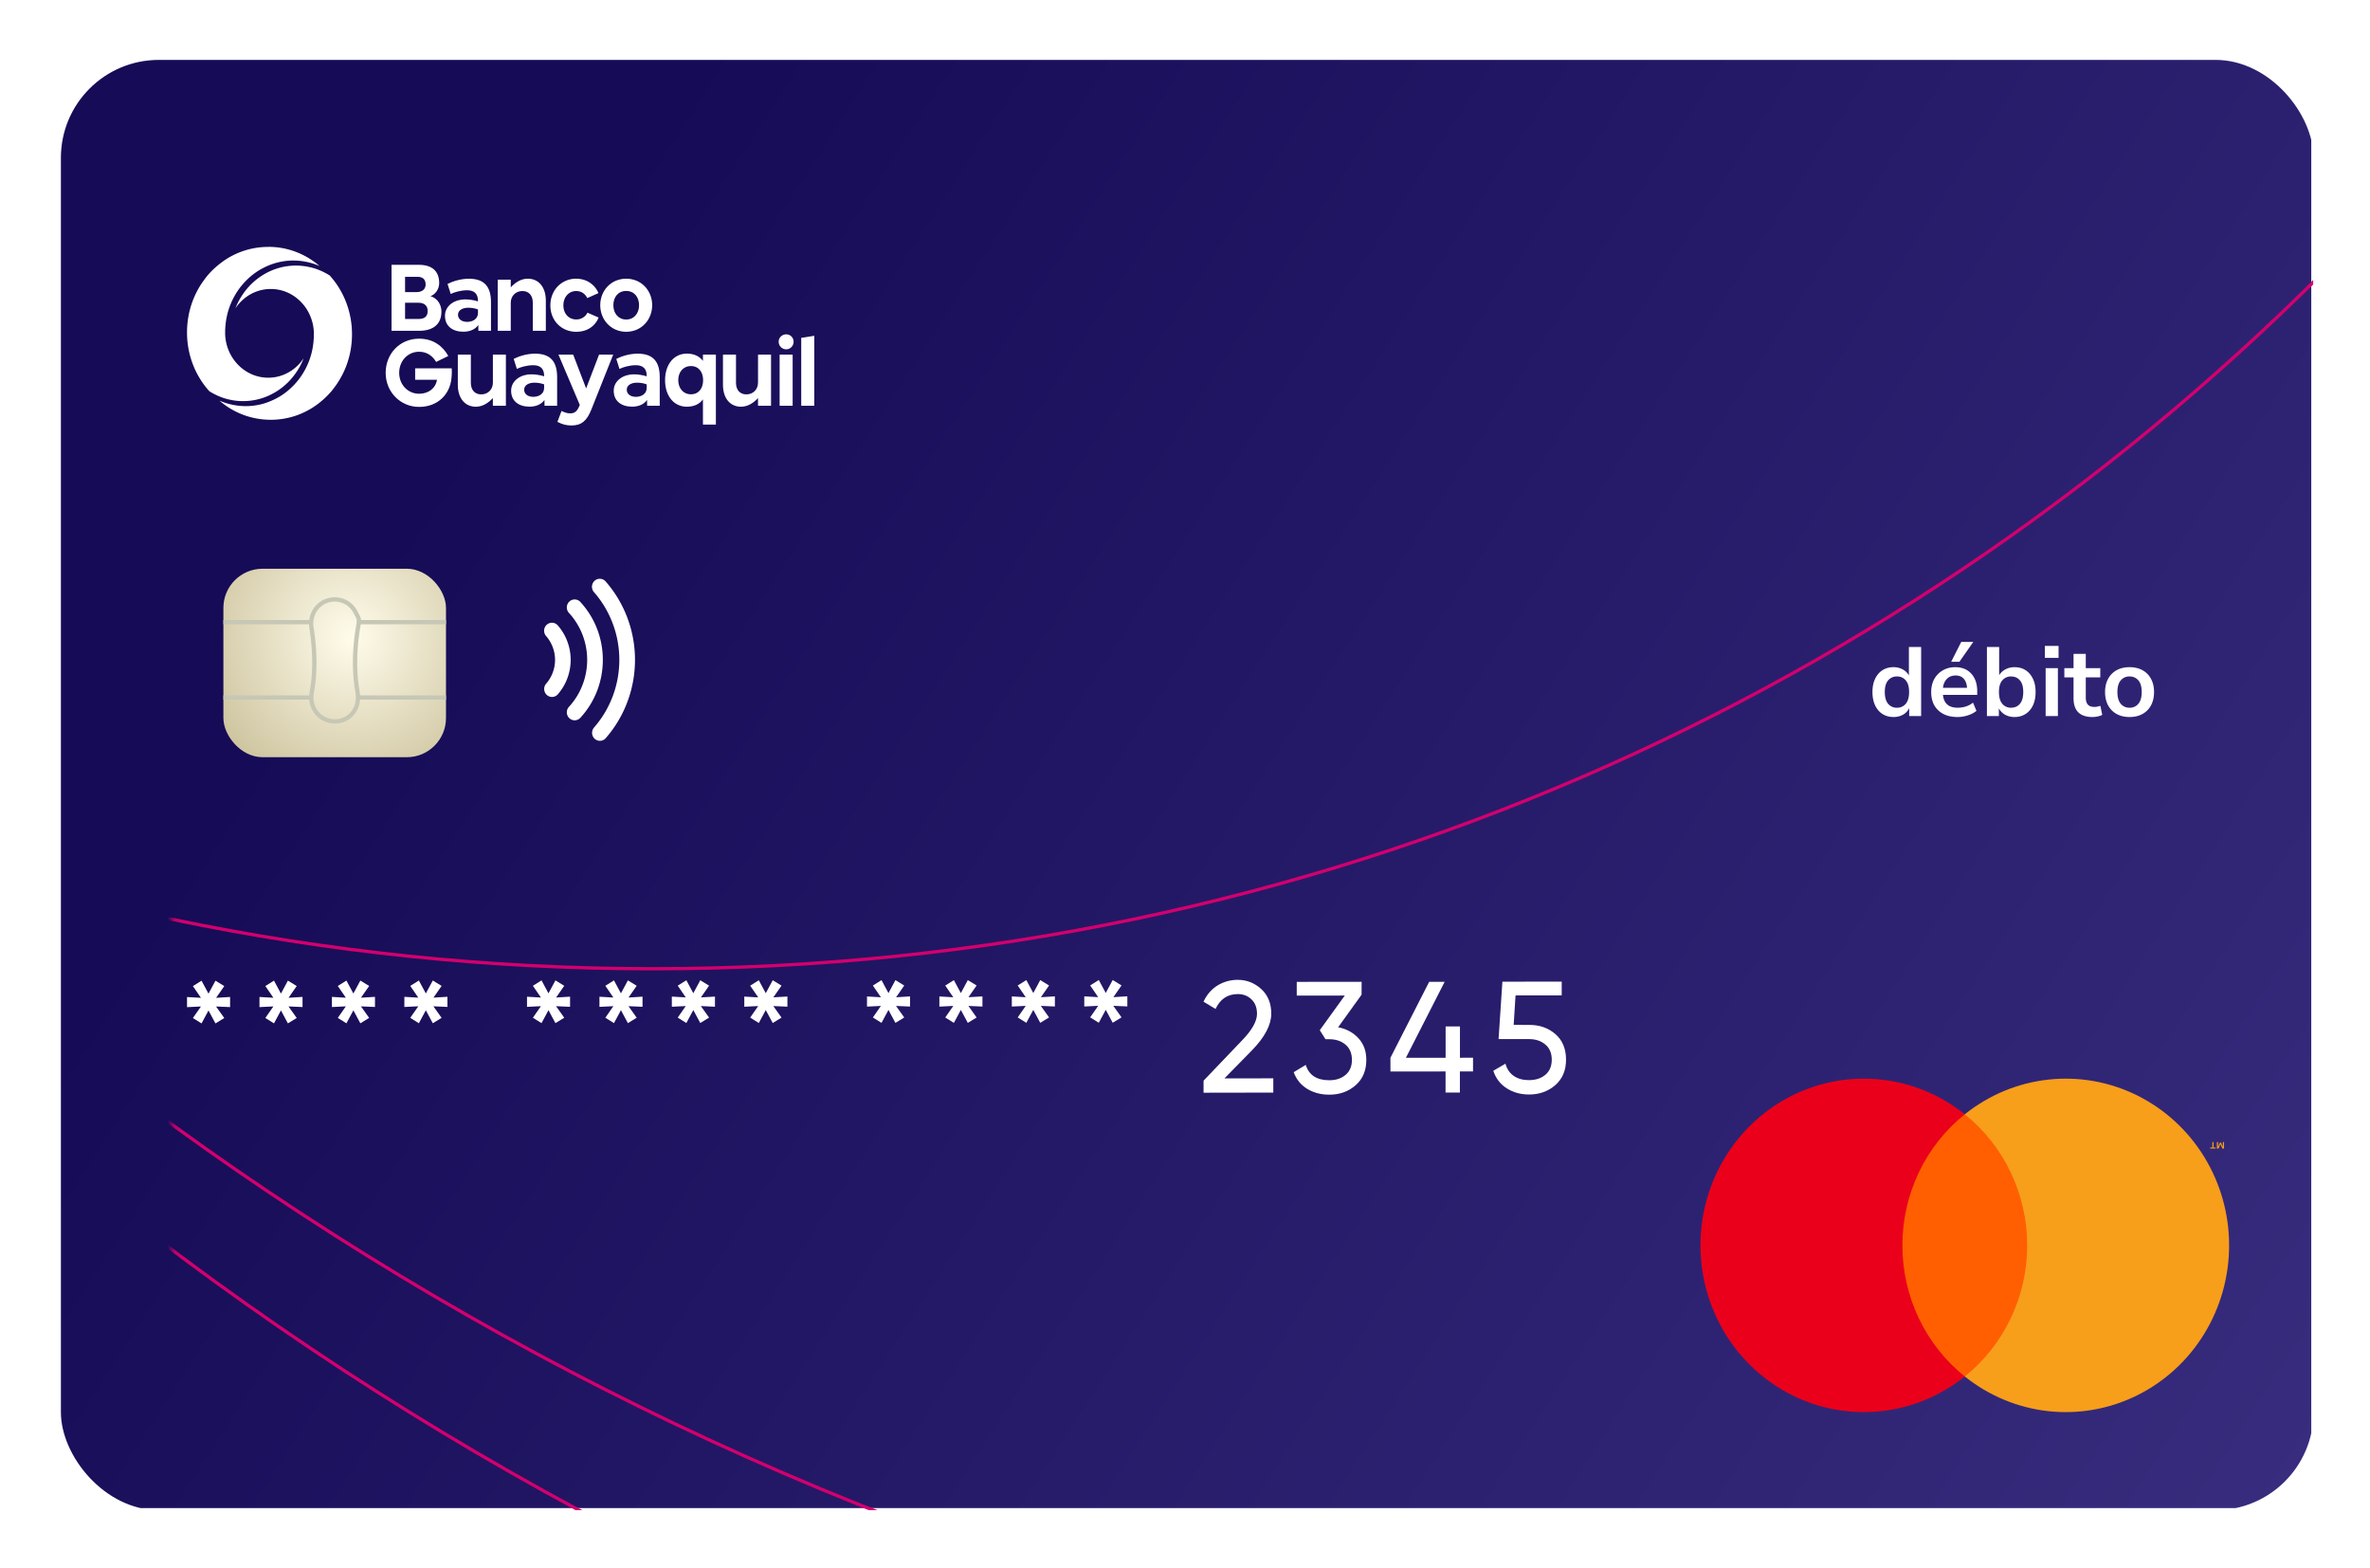 <svg xmlns="http://www.w3.org/2000/svg" xmlns:xlink="http://www.w3.org/1999/xlink" width="328" height="217" fill="none" xmlns:v="https://vecta.io/nano"><style><![CDATA[.B{fill:#fff}.C{stroke:#c7c7b6}.D{stroke-width:.592}.E{stroke-linejoin:bevel}.F{stroke:#d2006e}.G{stroke-width:.455}.H{color-interpolation-filters:sRGB}]]></style><g filter="url(#B)"><g clip-path="url(#F)"><rect x="16.122" y="8.29" width="311.444" height="200.427" rx="3.641" fill="url(#D)"/><g filter="url(#C)"><mask id="A" maskUnits="userSpaceOnUse" x="16" y="8" width="312" height="201" mask-type="alpha"><rect x="16.122" y="8.29" width="311.756" height="200.71" rx="3.234" fill="#160f41"/></mask><g mask="url(#A)" class="F G"><path d="M413.287-219.411c0 186.73-148.04 338.096-330.646 338.096S-248.005-32.681-248.005-219.411-99.965-557.508 82.641-557.508s330.646 151.366 330.646 338.097z"/><path d="M725.385-208.838c0 251.107-199.457 454.662-445.491 454.662s-445.49-203.555-445.49-454.662 199.457-454.663 445.49-454.663 445.491 203.555 445.491 454.663z"/><path d="M719.609-230.453c0 251.108-199.457 454.663-445.49 454.663S-171.372 20.655-171.372-230.453 28.086-685.115 274.119-685.115s445.49 203.555 445.49 454.662z"/></g></g><use xlink:href="#G" class="B"/><path d="M49.563 137.968v1.402l-1.942-.085 1.137 1.598-1.22.748-.963-1.793-.963 1.793-1.195-.748 1.112-1.598-1.926.094v-1.403l1.926.111-1.112-1.624 1.195-.748.963 1.794.963-1.794 1.22.748-1.129 1.624 1.934-.119z" class="B"/><path d="M59.589 137.959v1.402l-1.942-.085 1.137 1.598-1.22.748-.963-1.793-.963 1.793-1.195-.748 1.112-1.598-1.926.094v-1.403l1.926.111-1.112-1.623 1.195-.748.963 1.793.963-1.793 1.22.748-1.129 1.623 1.934-.119z" class="B"/><path d="M69.616 137.95v1.403l-1.942-.085 1.137 1.597-1.22.748-.963-1.793-.963 1.793-1.195-.748 1.112-1.597-1.926.093v-1.402l1.926.11-1.112-1.623 1.195-.748.963 1.793.963-1.793 1.22.748-1.129 1.623 1.934-.119z" class="B"/><path d="M86.589 137.934v1.402l-1.942-.085 1.137 1.598-1.22.748-.963-1.793-.963 1.793-1.195-.748 1.112-1.598-1.926.094v-1.402l1.926.11-1.112-1.623 1.195-.748.963 1.793.963-1.793 1.22.748-1.129 1.623 1.934-.119z" class="B"/><path d="M96.616 137.934v1.402l-1.942-.085 1.137 1.598-1.22.748-.963-1.793-.963 1.793-1.195-.748 1.112-1.598-1.926.094v-1.402l1.926.11-1.112-1.623 1.195-.748.963 1.793.963-1.793 1.22.748-1.129 1.623 1.934-.119z" class="B"/><path d="M106.642 137.925v1.402l-1.95-.093 1.137 1.598-1.22.748-.963-1.794-.963 1.794-1.195-.748 1.112-1.598-1.926.093v-1.402l1.926.11-1.112-1.623 1.195-.748.963 1.793.963-1.793 1.22.748-1.129 1.623 1.942-.11z" class="B"/><path d="M116.669 137.916v1.403l-1.951-.085 1.137 1.598-1.22.748-.962-1.794-.963 1.794-1.195-.748 1.112-1.598-1.926.093v-1.402l1.926.11-1.112-1.623 1.195-.748.963 1.793.962-1.793 1.22.74-1.128 1.623 1.942-.111z" class="B"/><path d="M133.642 137.899v1.403l-1.942-.085 1.137 1.598-1.22.748-.963-1.794-.963 1.794-1.195-.748 1.112-1.598-1.926.093v-1.402l1.926.11-1.112-1.623 1.195-.748.963 1.793.963-1.793 1.22.748-1.129 1.623 1.934-.119z" class="B"/><path d="M143.66 137.899v1.403l-1.943-.085 1.138 1.598-1.221.748-.962-1.794-.963 1.794-1.195-.748 1.112-1.598-1.926.093v-1.402l1.926.11-1.112-1.623 1.195-.748.963 1.793.962-1.793 1.221.739-1.129 1.624 1.934-.111z" class="B"/><path d="M153.686 137.892v1.402l-1.942-.085 1.137 1.598-1.22.748-.963-1.794-.963 1.794-1.195-.748 1.112-1.598-1.925.093V137.9l1.925.111-1.112-1.624 1.195-.748.963 1.794.963-1.794 1.22.748-1.129 1.624 1.934-.119z" class="B"/><path d="M163.714 137.883v1.402l-1.943-.085 1.137 1.598-1.22.748-.962-1.793-.963 1.793-1.195-.748 1.112-1.598-1.926.094v-1.403l1.926.111-1.112-1.624 1.195-.748.963 1.794.962-1.794 1.22.748-1.128 1.624 1.934-.119z" class="B"/><path d="M174.262 151.227v-1.666l5.279-5.525c1.411-1.445 2.117-2.686 2.117-3.723 0-.858-.258-1.53-.772-2.014s-1.137-.723-1.884-.723c-1.411 0-2.441.689-3.08 2.057l-1.668-1.003c.465-.994 1.12-1.742 1.95-2.252s1.76-.765 2.764-.774c1.254 0 2.341.425 3.271 1.267.929.85 1.394 1.98 1.394 3.417 0 1.547-.888 3.238-2.664 5.065l-3.818 3.893 6.764-.008v1.972l-9.653.017z" class="B"/><path d="M192.887 142.167c1.145.221 2.075.722 2.805 1.513s1.096 1.784 1.096 3c0 1.487-.498 2.66-1.494 3.527s-2.208 1.292-3.636 1.292c-1.137 0-2.149-.263-3.038-.799-.879-.535-1.51-1.3-1.884-2.312l1.669-1.011c.44 1.419 1.527 2.125 3.253 2.125.93 0 1.685-.247 2.266-.748.581-.493.88-1.19.872-2.083 0-.892-.291-1.589-.88-2.091-.581-.501-1.336-.756-2.266-.756h-.515l-.788-1.249 3.461-4.794-6.648.008v-1.904l8.98-.008-.008 1.785-3.245 4.505z" class="B"/><path d="M211.555 146.382v1.904h-1.817v2.915h-1.984v-2.915l-7.628.008v-1.904l5.362-10.514h2.141l-5.361 10.514h5.494v-4.334h1.984v4.334l1.809-.008z" class="B"/><path d="M219.373 141.844c1.411 0 2.607.425 3.586 1.275s1.469 2.031 1.469 3.535c0 1.488-.498 2.661-1.494 3.528s-2.208 1.292-3.635 1.292c-1.137 0-2.158-.281-3.055-.842s-1.527-1.377-1.884-2.439l1.685-.986c.199.748.589 1.309 1.154 1.7.572.391 1.27.578 2.091.578.938 0 1.702-.247 2.291-.748.581-.493.872-1.19.872-2.083s-.291-1.589-.88-2.09-1.336-.757-2.249-.757h-4.233l.531-7.947 8.208-.008v1.903l-6.391.009-.257 4.071 2.191.009z" class="B"/><rect x="38.61" y="78.71" width="30.808" height="26.085" rx="5.422" fill="url(#E)"/><path d="M56.914 84.743c-1.197-2.384-4.601-2.385-5.799-.001h0c-.339.674-.431 1.443-.309 2.188.29 1.783.699 5.377.041 8.814-.14.729-.086 1.498.217 2.176h0c1.129 2.529 4.746 2.59 5.875.061h0c.322-.72.366-1.535.224-2.311-.305-1.671-.649-5.018.205-9.526.045-.237.017-.465-.092-.68l-.362-.721z" class="C D E"/><path d="M38.611 86.099h11.981" class="C D E"/><path d="M57.094 86.099h12.323" class="C D E"/><path d="M38.611 96.532h11.981" class="C D E"/><path d="M57.094 96.532h12.323" class="C D E"/><path d="M44.825 34.171c-2.297 0-4.479.712-6.325 2.04l-.367.276-.066.052-.279.231-.057.045c-.509.438-1.188 1.087-1.73 1.849-1.569 2.08-2.425 4.648-2.425 7.336 0 3.046 1.096 5.935 3.088 8.142l.13.08.128.077.142.08.13.072.142.075.133.07.144.07.135.065.147.065.137.06.149.06.14.055.149.052.142.05.151.047.144.045.154.042.142.037.156.037.142.032.159.032.142.03.163.027.14.022.17.022.135.017.18.017.128.01.208.012c.033 0 .066.005.099.005l.31.005c1.178 0 2.324-.236 3.407-.699a9.09 9.09 0 0 0 3.161-2.272 9.62 9.62 0 0 0 .819-1.05l.177-.274.052-.082.123-.207.047-.082.154-.284c.005-.012.012-.022.017-.035l.13-.259.04-.087.104-.229.031-.072.116-.289a6.28 6.28 0 0 1-.745.918c-1.119 1.137-2.593 1.764-4.15 1.764s-3.031-.627-4.15-1.764-1.763-2.658-1.815-4.285v-.152-.072l.002-.221a10.89 10.89 0 0 1 .109-1.306l.052-.336.014-.067.05-.254.028-.132.035-.157.057-.221.033-.12.073-.249.031-.095.088-.266.026-.075.104-.276.024-.06.118-.284c.007-.015.014-.032.019-.047l.135-.291.019-.037.147-.294c.005-.01.009-.02.017-.03l.161-.294.014-.022.177-.294.201-.311.192-.276.064-.087.135-.179.083-.102.128-.157.09-.105.128-.147.095-.105.13-.139.097-.1.135-.137.099-.097.144-.132.097-.09.156-.134.092-.08.182-.147.073-.057.263-.197.035-.025.232-.162.092-.06.18-.114.111-.067c.014-.01.031-.017.045-.027.274-.159.885-.495 1.633-.764l.121-.04.111-.037.102-.035.116-.035.102-.03.116-.032.102-.027.111-.027.106-.025.118-.027.102-.022.121-.022.102-.02.123-.02.099-.017.125-.017.099-.015.128-.015.097-.013.13-.01.095-.008.137-.01c.031 0 .059-.005.09-.005l.154-.005.073-.003h.227l.291.005.083.002.23.012a.59.59 0 0 1 .066.005l.286.027c.019 0 .04.005.062.008l.23.03c.026.002.054.008.08.012l.27.045.3.06.076.017.222.052c.021.008.045.01.069.017l.277.077.052.015.227.072.078.027.241.085c.012.005.021.007.033.01l.267.104.073.032.099.04c-1.997-1.717-4.467-2.648-7.094-2.648z" class="B"/><path d="M45.161 58.096c2.297 0 4.477-.712 6.325-2.041l.367-.276.066-.052.279-.231.057-.045c.509-.441 1.188-1.087 1.73-1.849 1.571-2.083 2.425-4.651 2.425-7.338 0-3.046-1.095-5.935-3.088-8.142l-.13-.08-.128-.077-.142-.08-.13-.072-.142-.075-.133-.07-.144-.07-.135-.065-.147-.062-.137-.06-.149-.06-.14-.055-.149-.052-.142-.05-.151-.047-.144-.045-.154-.042-.142-.037-.156-.037-.142-.032-.159-.032-.142-.03-.163-.027-.14-.022-.17-.022-.135-.017-.18-.017-.128-.01-.208-.012c-.033 0-.066-.005-.099-.005l-.31-.005c-1.178 0-2.323.236-3.407.699a9.09 9.09 0 0 0-3.161 2.272c-.296.328-.568.679-.819 1.05l-.178.274-.052.082-.123.206-.047.082-.154.284-.017.035-.128.259-.04.087-.104.231-.031.072-.118.289c.218-.326.466-.635.745-.918 1.119-1.137 2.593-1.764 4.15-1.764s3.031.627 4.15 1.764 1.763 2.657 1.815 4.285v.152.072l-.002.221a10.89 10.89 0 0 1-.109 1.306l-.052.338-.014.067-.05.254-.028.132-.035.157-.057.222-.033.119-.073.249-.031.095-.087.266-.026.075-.104.279-.024.057-.118.284c-.007.015-.014.032-.019.047l-.135.291-.019.037-.147.294c-.005.01-.009.02-.017.03l-.161.294-.014.022-.178.294-.201.311-.192.274-.064.087-.135.179-.083.102-.128.157-.09.105-.128.147-.095.104-.13.139-.097.1-.135.134-.099.097-.144.132-.097.09-.156.134-.092.08-.182.147-.073.057-.263.197c-.012.007-.024.017-.035.025l-.232.162-.092.06-.18.114-.111.067c-.014.01-.031.017-.045.027a10.52 10.52 0 0 1-1.633.764l-.121.042-.111.037-.102.035-.116.035-.102.03-.116.032-.102.027-.111.027-.106.025-.118.025-.102.022-.121.022-.102.02-.123.02-.099.017-.125.017-.099.015-.128.015-.097.012-.13.01-.095.007-.137.01c-.031 0-.059.005-.09.005l-.154.005-.073.003h-.227c-.097 0-.194 0-.291-.005-.026 0-.054 0-.083-.003l-.23-.012a.59.59 0 0 1-.066-.005l-.286-.027c-.019 0-.04-.005-.062-.008l-.23-.03a.89.89 0 0 1-.081-.013l-.27-.045-.3-.06-.076-.017-.222-.052c-.021-.007-.045-.01-.069-.017l-.277-.077-.052-.015-.227-.072-.078-.027-.241-.085c-.012-.005-.021-.008-.033-.01l-.267-.104a.66.66 0 0 1-.073-.032l-.099-.04a10.79 10.79 0 0 0 7.094 2.645" class="B"/><path d="M66.884 43.034c0-.699-.45-1.135-1.256-1.135h-1.874v2.245h1.898c.736 0 1.233-.311 1.233-1.11zm-3.13-4.728v2.12h1.578c.795 0 1.268-.398 1.268-1.06 0-.824-.547-1.06-1.15-1.06h-1.697zm5.03 4.84c0 1.722-1.15 2.633-3.059 2.633h-3.843v-9.13h3.784c1.744 0 2.811.811 2.811 2.521 0 .911-.594 1.61-1.209 1.822.677.162 1.519.886 1.519 2.157" class="B"/><path d="M73.845 43.298v-.473c-.426-.162-.878-.236-1.351-.236-.771 0-1.413.336-1.413.973s.57.985 1.256.985c.795 0 1.507-.41 1.507-1.247m.047 1.672c-.402.6-1.15.936-2.063.936-1.484 0-2.551-.761-2.551-2.207s1.398-2.269 2.752-2.269c.606 0 1.197.087 1.815.274.024-1.072-.535-1.535-1.507-1.535-.901 0-1.85.299-2.267.51l-.438-1.383c.618-.311 1.708-.724 2.965-.724 2.111 0 3.048 1.085 3.048 3.242v3.966h-1.744l-.012-.811.002.002z" class="B"/><path d="M83.235 41.601v4.178h-1.803v-3.892c0-1.035-.582-1.61-1.436-1.61-.925 0-1.614.674-1.614 1.622v3.879h-1.803v-7.072h1.803v1.06c.547-.587 1.33-1.197 2.361-1.197 1.472 0 2.492 1.135 2.492 3.031z" class="B"/><path d="M87.422 38.57c1.531 0 2.645.886 3.095 1.996l-1.543.687c-.272-.525-.748-.973-1.543-.973-1.032 0-1.767.849-1.767 1.983s.736 1.946 1.767 1.946a1.69 1.69 0 0 0 1.566-.936l1.543.674c-.464 1.16-1.543 1.971-3.107 1.971-2.004 0-3.57-1.52-3.57-3.655s1.578-3.693 3.559-3.693z" class="B"/><path d="M92.58 42.238c0 1.11.677 1.983 1.779 1.983s1.779-.873 1.779-1.983-.665-1.971-1.779-1.971-1.779.849-1.779 1.971zm-1.815 0c0-2.021 1.495-3.668 3.594-3.668s3.594 1.647 3.594 3.668-1.495 3.68-3.594 3.68-3.594-1.66-3.594-3.68z" class="B"/><path d="M70.178 52.336c-.213 2.244-1.898 3.979-4.484 3.979s-4.626-2.07-4.626-4.715 1.957-4.728 4.626-4.728c2.028 0 3.31 1.085 4.044 2.394l-1.685.824c-.426-.712-1.15-1.411-2.361-1.411-1.554 0-2.752 1.259-2.752 2.919s1.221 2.894 2.752 2.894c1.292 0 2.288-.737 2.48-1.934h-3.024v-1.585h5.063c.012.274.035.724-.035 1.359" class="B"/><path d="M77.707 49.079v7.072h-1.803v-1.06c-.547.587-1.327 1.197-2.359 1.197-1.472 0-2.491-1.135-2.491-3.031v-4.178h1.803v3.892c0 1.035.582 1.61 1.436 1.61.925 0 1.614-.674 1.614-1.622v-3.879h1.803-.002z" class="B"/><path d="M83 53.67v-.473c-.426-.162-.878-.236-1.351-.236-.771 0-1.413.336-1.413.973s.57.985 1.256.985c.795 0 1.507-.41 1.507-1.247m.047 1.672c-.402.6-1.15.936-2.063.936-1.484 0-2.551-.761-2.551-2.207s1.398-2.269 2.752-2.269c.606 0 1.197.087 1.815.274.024-1.072-.535-1.535-1.507-1.535-.901 0-1.85.299-2.267.51l-.438-1.384c.618-.311 1.708-.724 2.965-.724 2.111 0 3.047 1.085 3.047 3.242v3.966h-1.744l-.012-.811.002.002z" class="B"/><path d="M92.56 49.079l-3.024 7.597c-.606 1.523-1.342 2.207-2.74 2.207-.748 0-1.268-.149-1.957-.5l.57-1.51c.343.162.712.336 1.209.336.653 0 .984-.336 1.304-1.135l.012-.037-2.953-6.96h2.04l1.791 4.678 1.791-4.678h1.957v.002z" class="B"/><path d="M97.199 53.67v-.473c-.426-.162-.878-.236-1.351-.236-.771 0-1.413.336-1.413.973s.57.985 1.256.985c.795 0 1.507-.41 1.507-1.247m.047 1.672c-.402.6-1.15.936-2.063.936-1.484 0-2.551-.761-2.551-2.207s1.398-2.269 2.752-2.269c.606 0 1.197.087 1.815.274.024-1.072-.535-1.535-1.507-1.535-.901 0-1.85.299-2.267.51l-.438-1.384c.618-.311 1.708-.724 2.965-.724 2.111 0 3.048 1.085 3.048 3.242v3.966h-1.744l-.012-.811.002.002z" class="B"/><path d="M105.003 52.609c0-1.097-.594-1.946-1.685-1.946s-1.756.848-1.756 1.946.665 1.958 1.756 1.958 1.685-.836 1.685-1.958zm1.767-3.531v9.68h-1.791v-3.481c-.452.6-1.15 1.01-2.241 1.01-1.755 0-3-1.458-3-3.668s1.245-3.68 3-3.68c1.091 0 1.791.41 2.241 1.01v-.873h1.791v.002z" class="B"/><path d="M114.403 49.079v7.072H112.6v-1.06c-.547.587-1.327 1.197-2.359 1.197-1.472 0-2.491-1.135-2.491-3.031v-4.178h1.802v3.892c0 1.035.583 1.61 1.437 1.61.925 0 1.613-.674 1.613-1.622v-3.879h1.803-.002z" class="B"/><path d="M115.591 49.079h1.803v7.072h-1.803v-7.072zm.913-.736c-.582 0-1.043-.473-1.043-1.048s.476-1.023 1.043-1.023a1.01 1.01 0 0 1 1.02 1.023c0 .575-.452 1.048-1.02 1.048z" class="B"/><path d="M118.582 46.757l1.803-.284v9.68h-1.803v-9.396z" class="B"/><path d="M289.507 190.5h-19.783v-36.284h19.783V190.5z" fill="#ff5f00"/><path d="M270.979 172.356c-.003 3.494.773 6.944 2.269 10.087s3.673 5.897 6.367 8.055c-3.336 2.675-7.341 4.339-11.56 4.801s-8.478-.296-12.294-2.188-7.033-4.843-9.284-8.513-3.445-7.912-3.445-12.242 1.194-8.572 3.445-12.242 5.468-6.62 9.284-8.513 8.076-2.65 12.294-2.188 8.224 2.126 11.56 4.801c-2.694 2.158-4.871 4.912-6.367 8.055s-2.272 6.593-2.269 10.087z" fill="#eb001b"/><path d="M316.196 172.356c0-4.33-1.193-8.572-3.444-12.242s-5.468-6.62-9.283-8.513-8.077-2.65-12.295-2.188-8.224 2.126-11.559 4.801c2.691 2.16 4.867 4.915 6.362 8.057s2.274 6.591 2.274 10.085-.778 6.942-2.274 10.085-3.671 5.897-6.362 8.057c3.335 2.675 7.341 4.339 11.559 4.801s8.479-.296 12.295-2.188 7.032-4.843 9.283-8.513 3.444-7.912 3.444-12.242z" fill="#f79e1b"/><path d="M314.039 158.058v.743h.294v.152h-.748v-.152h.294v-.743h.16zm1.451 0v.896h-.229l-.263-.616-.264.616h-.229v-.896h.162v.676l.247-.582h.167l.248.584v-.678h.161z" fill="#f79e1b"/><path d="M269.751 99.233c-.579 0-1.089-.14-1.532-.42-.434-.28-.773-.678-1.017-1.193-.244-.524-.366-1.139-.366-1.843 0-.714.122-1.324.366-1.83.244-.515.583-.913 1.017-1.193.443-.28.953-.42 1.532-.42a2.61 2.61 0 0 1 1.274.312 2.1 2.1 0 0 1 .854.827v-3.931h1.694v9.556h-1.654V98a2.06 2.06 0 0 1-.854.908c-.388.217-.826.325-1.314.325zm.474-1.288a1.52 1.52 0 0 0 1.22-.542c.307-.371.461-.913.461-1.627 0-.723-.154-1.261-.461-1.613a1.52 1.52 0 0 0-1.22-.542 1.52 1.52 0 0 0-1.22.542c-.307.352-.461.89-.461 1.613 0 .714.154 1.256.461 1.627a1.52 1.52 0 0 0 1.22.542zm8.372 1.288c-.75 0-1.396-.14-1.939-.42s-.962-.678-1.26-1.193c-.289-.515-.434-1.125-.434-1.83 0-.687.14-1.288.42-1.803a3.15 3.15 0 0 1 1.179-1.206c.507-.298 1.08-.447 1.722-.447.94 0 1.681.298 2.223.895.551.596.827 1.41.827 2.44v.501h-4.744c.126 1.184.804 1.776 2.033 1.776.37 0 .741-.054 1.111-.163a3.15 3.15 0 0 0 1.017-.542l.474 1.139c-.316.262-.714.47-1.192.624s-.958.23-1.437.23zm-.244-5.747c-.497 0-.899.154-1.207.461s-.492.723-.555 1.247h3.334c-.036-.551-.19-.972-.461-1.261-.262-.298-.632-.447-1.111-.447zm-.624-1.898l1.396-2.752h1.668l-1.925 2.752h-1.139zm8.77 7.645c-.488 0-.926-.108-1.315-.325-.379-.217-.664-.511-.854-.881v1.071h-1.653v-9.556h1.694v3.904c.199-.334.483-.601.854-.8.379-.208.804-.312 1.274-.312.587 0 1.098.14 1.532.42s.772.678 1.016 1.193c.244.506.366 1.116.366 1.83 0 .705-.122 1.319-.366 1.843-.244.515-.587.913-1.03 1.193-.434.28-.94.42-1.518.42zm-.474-1.288c.506 0 .912-.181 1.22-.542.307-.371.46-.913.46-1.627 0-.723-.153-1.261-.46-1.613-.308-.362-.714-.542-1.22-.542a1.52 1.52 0 0 0-1.22.542c-.308.352-.461.89-.461 1.613 0 .714.153 1.256.461 1.627a1.52 1.52 0 0 0 1.22.542zm4.671-6.899v-1.654h1.897v1.654h-1.897zm.108 8.052v-6.628h1.695v6.628h-1.695zm6.491.135c-1.753 0-2.629-.867-2.629-2.602v-2.887h-1.274v-1.274h1.274V90.49h1.694v1.979h2.006v1.274h-2.006v2.792c0 .434.095.759.285.976s.497.325.922.325a2.01 2.01 0 0 0 .393-.041l.42-.108.257 1.247c-.162.09-.37.163-.623.217a3.31 3.31 0 0 1-.719.081zm5.123 0c-.687 0-1.283-.14-1.789-.42a2.94 2.94 0 0 1-1.18-1.193c-.28-.524-.42-1.139-.42-1.843s.14-1.315.42-1.83a2.94 2.94 0 0 1 1.18-1.193c.506-.28 1.102-.42 1.789-.42s1.283.14 1.789.42.899.678 1.179 1.193.421 1.125.421 1.83-.14 1.319-.421 1.843c-.28.515-.673.913-1.179 1.193s-1.102.42-1.789.42zm0-1.288a1.52 1.52 0 0 0 1.22-.542c.307-.371.461-.913.461-1.627 0-.723-.154-1.261-.461-1.613a1.52 1.52 0 0 0-1.22-.542 1.52 1.52 0 0 0-1.22.542c-.307.352-.461.89-.461 1.613 0 .714.154 1.256.461 1.627a1.52 1.52 0 0 0 1.22.542z" class="B"/><path d="M84.9 96.082c1.142-1.311 1.773-3.004 1.773-4.758s-.631-3.447-1.773-4.758c-.094-.111-.209-.201-.337-.267s-.269-.104-.412-.113a1.06 1.06 0 0 0-.423.058 1.08 1.08 0 0 0-.368.22 1.1 1.1 0 0 0-.257.348c-.062.132-.098.275-.105.422s.014.293.062.431a1.11 1.11 0 0 0 .22.373 5.01 5.01 0 0 1 0 6.577 1.12 1.12 0 0 0-.272.8c.017.293.147.567.362.762a1.07 1.07 0 0 0 .784.278c.287-.017.555-.15.746-.369H84.9z" class="B"/><path d="M91.123 91.323c.004-2.969-1.102-5.828-3.092-7.994-.096-.11-.213-.199-.343-.262s-.272-.099-.416-.105-.288.016-.423.067a1.08 1.08 0 0 0-.365.23 1.11 1.11 0 0 0-.249.356c-.059.134-.091.279-.094.427s.022.294.075.431.132.262.233.367c1.611 1.759 2.507 4.076 2.507 6.484s-.896 4.725-2.507 6.484a1.11 1.11 0 0 0-.233.367c-.053.137-.078.283-.075.431s.035.292.094.427.144.255.249.356a1.08 1.08 0 0 0 .365.23c.135.051.279.074.423.067s.285-.042.416-.105.247-.152.343-.262c1.99-2.166 3.096-5.025 3.092-7.994z" class="B"/><path d="M91.527 102.156c2.607-2.981 4.047-6.838 4.047-10.834s-1.441-7.852-4.047-10.834c-.094-.112-.209-.204-.338-.27s-.27-.105-.414-.115a1.06 1.06 0 0 0-.425.058 1.08 1.08 0 0 0-.37.222c-.108.098-.195.217-.257.351s-.097.278-.103.425.016.294.066.433a1.11 1.11 0 0 0 .225.372c2.251 2.576 3.495 5.907 3.495 9.359s-1.244 6.783-3.495 9.359a1.12 1.12 0 0 0-.274.799c.016.293.145.567.36.763s.496.296.783.28a1.08 1.08 0 0 0 .748-.367h-.001z" class="B"/></g></g><defs><filter id="B" x=".734" y=".596" width="327.144" height="216.098" filterUnits="userSpaceOnUse" class="H"><feFlood flood-opacity="0" result="A"/><feColorMatrix in="SourceAlpha" values="0 0 0 0 0 0 0 0 0 0 0 0 0 0 0 0 0 0 127 0" result="B"/><feOffset dx="-7.694"/><feGaussianBlur stdDeviation="3.847"/><feComposite in2="B" operator="out"/><feColorMatrix values="0 0 0 0 0 0 0 0 0 0 0 0 0 0 0 0 0 0 0.15 0"/><feBlend in2="A"/><feBlend in="SourceGraphic"/></filter><filter id="C" x="-14.654" y="-22.486" width="388.696" height="277.65" filterUnits="userSpaceOnUse" class="H"><feFlood flood-opacity="0" result="A"/><feColorMatrix in="SourceAlpha" values="0 0 0 0 0 0 0 0 0 0 0 0 0 0 0 0 0 0 127 0" result="B"/><feOffset dx="15.388" dy="15.388"/><feGaussianBlur stdDeviation="15.388"/><feComposite in2="B" operator="out"/><feColorMatrix values="0 0 0 0 0.816 0 0 0 0 0.816 0 0 0 0 0.816 0 0 0 1 0"/><feBlend in2="A" result="C"/><feColorMatrix in="SourceAlpha" values="0 0 0 0 0 0 0 0 0 0 0 0 0 0 0 0 0 0 127 0" result="B"/><feOffset/><feGaussianBlur stdDeviation="15.388"/><feComposite in2="B" operator="out"/><feColorMatrix values="0 0 0 0 0 0 0 0 0 0 0 0 0 0 0 0 0 0 0.35 0"/><feBlend in2="C"/><feBlend in="SourceGraphic"/></filter><linearGradient id="D" x1="327.305" y1="203.93" x2="79.889" y2="43.923" gradientUnits="userSpaceOnUse"><stop stop-color="#372c7d"/><stop offset="1" stop-color="#160b56"/></linearGradient><radialGradient id="E" cx="0" cy="0" r="1" gradientUnits="userSpaceOnUse" gradientTransform="translate(56.302 88.211) rotate(134.505) scale(23.252 23.642)"><stop stop-color="#fdf9d3"/><stop stop-color="#a44f01"/><stop offset="0" stop-color="#fffceb"/><stop offset="1" stop-color="#cbc19b"/></radialGradient><clipPath id="F"><rect x="16.122" y="8.29" width="311.756" height="200.71" rx="13.555" class="B"/></clipPath><path id="G" d="M39.537 137.976v1.402l-1.942-.085 1.137 1.598-1.22.748-.963-1.793-.963 1.793-1.195-.748 1.112-1.598-1.926.094v-1.402l1.926.11-1.112-1.623 1.195-.748.963 1.793.963-1.793 1.22.748-1.129 1.623 1.934-.119z"/></defs></svg>